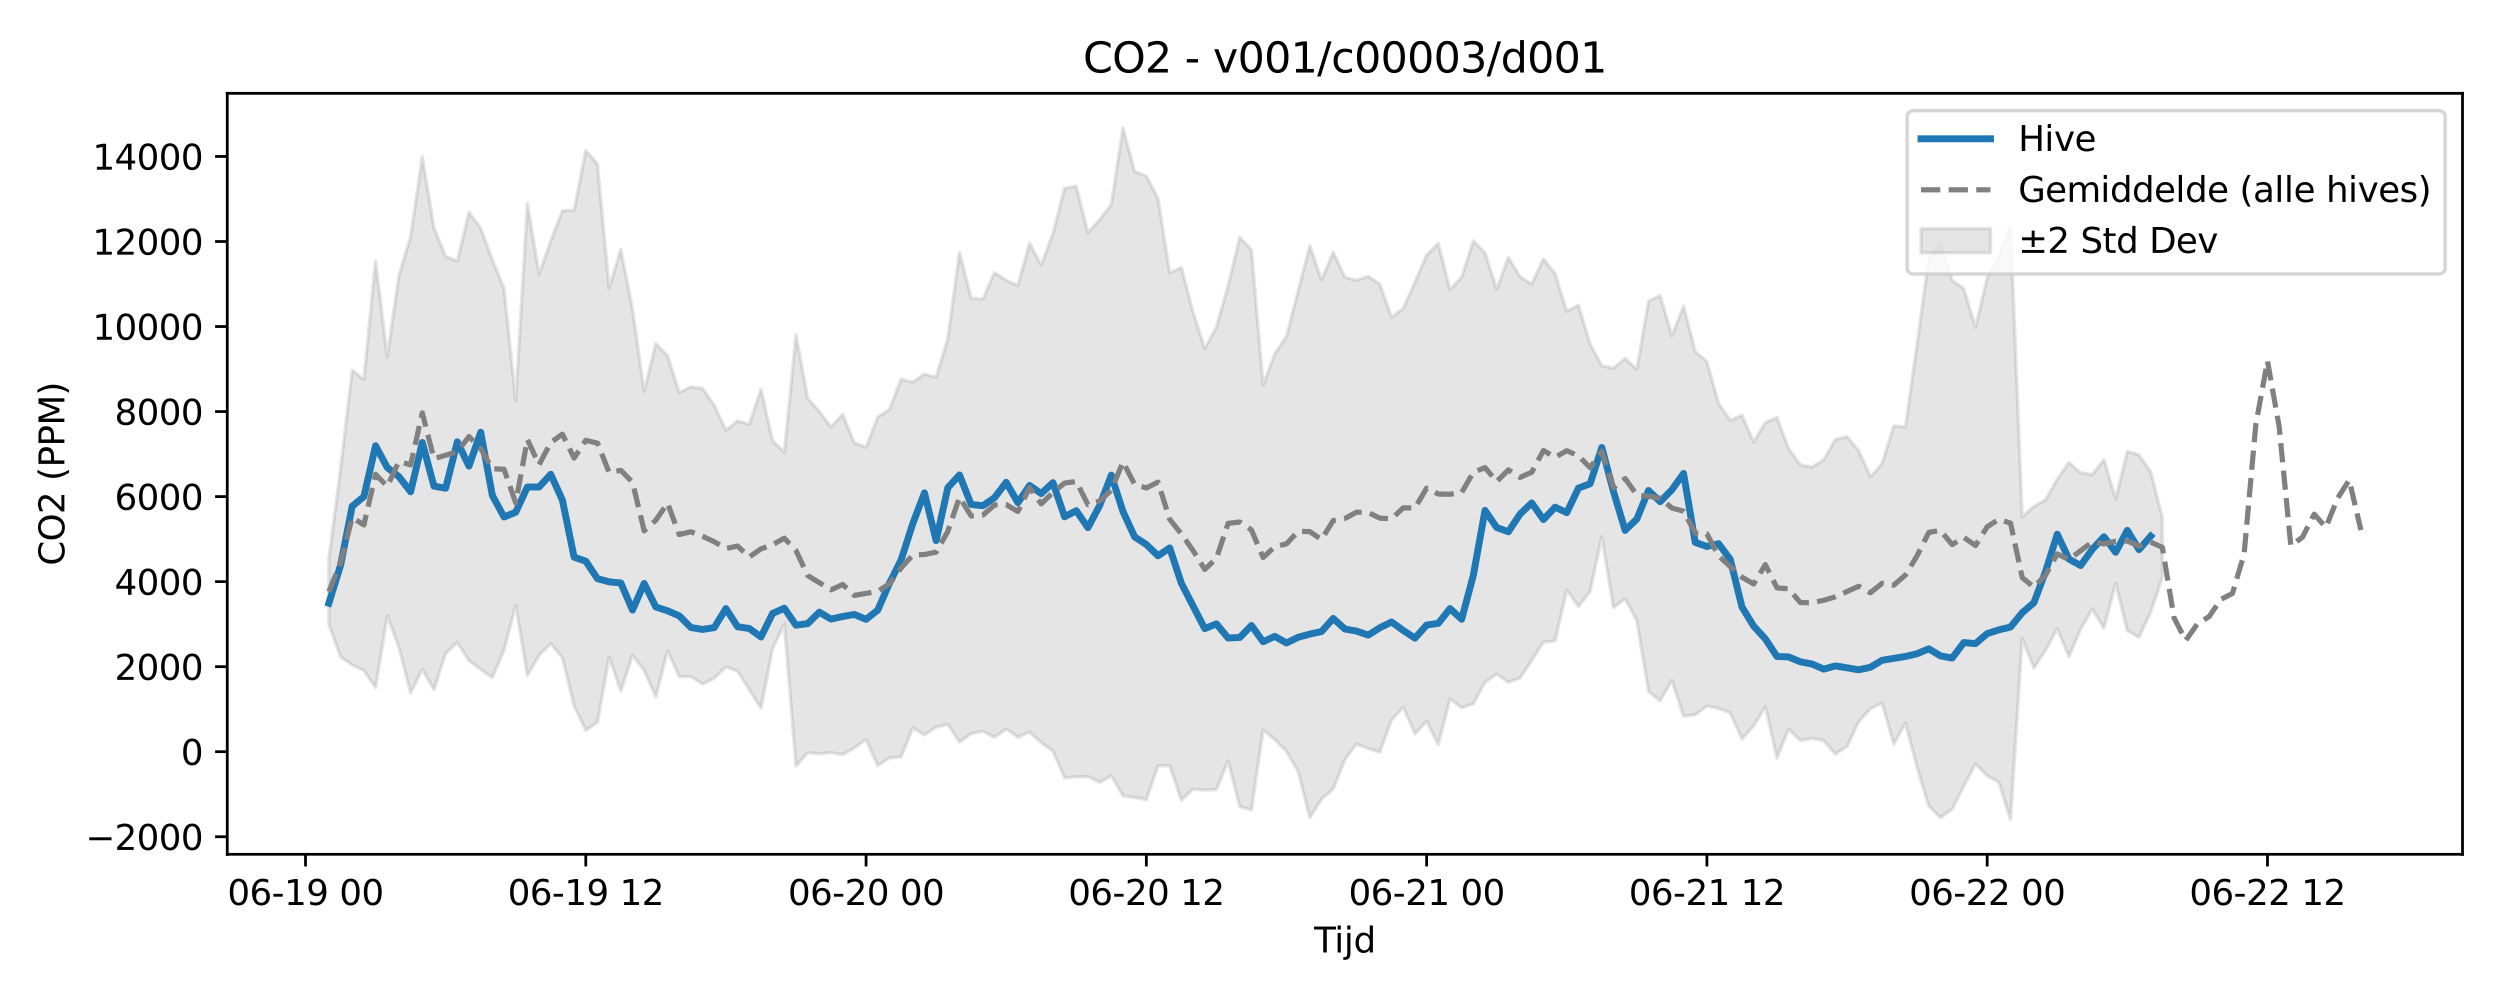 <?xml version="1.0" encoding="utf-8" standalone="no"?>
<!DOCTYPE svg PUBLIC "-//W3C//DTD SVG 1.1//EN"
  "http://www.w3.org/Graphics/SVG/1.1/DTD/svg11.dtd">
<svg xmlns:xlink="http://www.w3.org/1999/xlink" width="720pt" height="288pt" viewBox="0 0 720 288" xmlns="http://www.w3.org/2000/svg" version="1.1">
 <defs>
  <style type="text/css">*{stroke-linejoin: round; stroke-linecap: butt}</style>
 </defs>
 <g id="figure_1">
  <g id="patch_1">
   <path d="M 0 288 
L 720 288 
L 720 0 
L 0 0 
z
" style="fill: #ffffff"/>
  </g>
  <g id="axes_1">
   <g id="patch_2">
    <path d="M 65.45 246.04 
L 709.2 246.04 
L 709.2 26.88 
L 65.45 26.88 
z
" style="fill: #ffffff"/>
   </g>
   <g id="FillBetweenPolyCollection_1">
    <defs>
     <path id="m015d3e9e1c" d="M 94.711 -126.915 
L 94.711 -108.247 
L 98.075 -98.821 
L 101.438 -96.522 
L 104.801 -94.873 
L 108.165 -89.965 
L 111.528 -110.629 
L 114.892 -101.578 
L 118.255 -88.375 
L 121.618 -95.302 
L 124.982 -89.377 
L 128.345 -99.794 
L 131.708 -102.958 
L 135.072 -97.753 
L 138.435 -95.232 
L 141.799 -92.837 
L 145.162 -100.772 
L 148.525 -113.61 
L 151.889 -93.418 
L 155.252 -99.288 
L 158.615 -102.581 
L 161.979 -98.616 
L 165.342 -84.651 
L 168.706 -77.668 
L 172.069 -79.994 
L 175.432 -98.8 
L 178.796 -88.928 
L 182.159 -99.27 
L 185.522 -94.931 
L 188.886 -87.309 
L 192.249 -100.579 
L 195.613 -93.132 
L 198.976 -93.154 
L 202.339 -90.963 
L 205.703 -92.664 
L 209.066 -95.946 
L 212.429 -94.683 
L 215.793 -89.358 
L 219.156 -84.029 
L 222.52 -101.234 
L 225.883 -108.272 
L 229.246 -67.359 
L 232.61 -71.188 
L 235.973 -70.917 
L 239.336 -71.208 
L 242.7 -70.685 
L 246.063 -72.578 
L 249.427 -75.038 
L 252.79 -67.468 
L 256.153 -69.707 
L 259.517 -70.019 
L 262.88 -78.366 
L 266.243 -76.358 
L 269.607 -78.563 
L 272.97 -79.396 
L 276.334 -74.244 
L 279.697 -76.723 
L 283.06 -77.383 
L 286.424 -75.671 
L 289.787 -78.066 
L 293.15 -75.639 
L 296.514 -77.15 
L 299.877 -74.128 
L 303.241 -71.676 
L 306.604 -63.971 
L 309.967 -64.277 
L 313.331 -64.332 
L 316.694 -62.677 
L 320.057 -64.552 
L 323.421 -58.779 
L 326.784 -58.313 
L 330.148 -57.698 
L 333.511 -67.433 
L 336.874 -67.479 
L 340.238 -57.551 
L 343.601 -60.742 
L 346.964 -60.425 
L 350.328 -60.604 
L 353.691 -68.885 
L 357.055 -55.673 
L 360.418 -54.743 
L 363.781 -77.765 
L 367.145 -74.997 
L 370.508 -71.595 
L 373.871 -65.736 
L 377.235 -52.546 
L 380.598 -57.828 
L 383.962 -60.791 
L 387.325 -69.227 
L 390.688 -73.731 
L 394.052 -72.387 
L 397.415 -71.392 
L 400.779 -80.604 
L 404.142 -84.286 
L 407.505 -76.66 
L 410.869 -80.261 
L 414.232 -73.546 
L 417.595 -86.767 
L 420.959 -84.12 
L 424.322 -85.308 
L 427.686 -91.491 
L 431.049 -93.898 
L 434.412 -91.522 
L 437.776 -92.736 
L 441.139 -97.78 
L 444.502 -103.075 
L 447.866 -103.41 
L 451.229 -118.065 
L 454.593 -113.274 
L 457.956 -117.699 
L 461.319 -133.423 
L 464.683 -113.006 
L 468.046 -115.543 
L 471.409 -109.24 
L 474.773 -88.861 
L 478.136 -86.19 
L 481.5 -92.088 
L 484.863 -81.721 
L 488.226 -82.138 
L 491.59 -84.65 
L 494.953 -83.962 
L 498.316 -82.723 
L 501.68 -75.143 
L 505.043 -78.943 
L 508.407 -84.49 
L 511.77 -69.678 
L 515.133 -78.046 
L 518.497 -74.755 
L 521.86 -75.338 
L 525.223 -74.67 
L 528.587 -70.8 
L 531.95 -73.033 
L 535.314 -80.157 
L 538.677 -83.886 
L 542.04 -85.499 
L 545.404 -73.653 
L 548.767 -79.753 
L 552.13 -66.905 
L 555.494 -55.854 
L 558.857 -52.519 
L 562.221 -54.986 
L 565.584 -61.629 
L 568.947 -68.007 
L 572.311 -64.534 
L 575.674 -62.674 
L 579.037 -51.922 
L 582.401 -104.169 
L 585.764 -95.62 
L 589.128 -100.714 
L 592.491 -106.901 
L 595.854 -98.89 
L 599.218 -106.838 
L 602.581 -112.53 
L 605.944 -107.08 
L 609.308 -120.032 
L 612.671 -106.345 
L 616.035 -104.491 
L 619.398 -111.646 
L 622.761 -121.677 
L 622.761 -139.028 
L 622.761 -139.028 
L 619.398 -152.11 
L 616.035 -156.98 
L 612.671 -158.006 
L 609.308 -144.275 
L 605.944 -155.629 
L 602.581 -151.314 
L 599.218 -151.826 
L 595.854 -154.838 
L 592.491 -150.002 
L 589.128 -144.058 
L 585.764 -142.179 
L 582.401 -139.136 
L 579.037 -222.757 
L 575.674 -214.19 
L 572.311 -208.051 
L 568.947 -193.744 
L 565.584 -204.838 
L 562.221 -207.319 
L 558.857 -217.928 
L 555.494 -213.508 
L 552.13 -189.008 
L 548.767 -165.05 
L 545.404 -165.294 
L 542.04 -154.491 
L 538.677 -150.7 
L 535.314 -158.162 
L 531.95 -162.26 
L 528.587 -161.437 
L 525.223 -155.576 
L 521.86 -153.476 
L 518.497 -154.152 
L 515.133 -158.78 
L 511.77 -167.729 
L 508.407 -166.294 
L 505.043 -160.673 
L 501.68 -168.432 
L 498.316 -166.908 
L 494.953 -171.824 
L 491.59 -183.834 
L 488.226 -186.773 
L 484.863 -199.852 
L 481.5 -191.292 
L 478.136 -202.833 
L 474.773 -201.313 
L 471.409 -181.622 
L 468.046 -184.796 
L 464.683 -181.964 
L 461.319 -182.616 
L 457.956 -188.944 
L 454.593 -200.12 
L 451.229 -198.348 
L 447.866 -209.181 
L 444.502 -213.438 
L 441.139 -206.202 
L 437.776 -208.281 
L 434.412 -213.842 
L 431.049 -204.698 
L 427.686 -215.18 
L 424.322 -218.627 
L 420.959 -208.172 
L 417.595 -204.55 
L 414.232 -217.879 
L 410.869 -214.542 
L 407.505 -206.734 
L 404.142 -199.206 
L 400.779 -196.602 
L 397.415 -206.135 
L 394.052 -208.393 
L 390.688 -207.249 
L 387.325 -208.135 
L 383.962 -215.359 
L 380.598 -207.409 
L 377.235 -217.237 
L 373.871 -204.238 
L 370.508 -191.137 
L 367.145 -186.108 
L 363.781 -177.085 
L 360.418 -215.98 
L 357.055 -219.649 
L 353.691 -205.661 
L 350.328 -193.775 
L 346.964 -187.594 
L 343.601 -198.159 
L 340.238 -210.906 
L 336.874 -209.415 
L 333.511 -230.875 
L 330.148 -237.252 
L 326.784 -238.613 
L 323.421 -251.158 
L 320.057 -229.101 
L 316.694 -224.706 
L 313.331 -220.956 
L 309.967 -234.369 
L 306.604 -233.789 
L 303.241 -220.659 
L 299.877 -211.612 
L 296.514 -217.975 
L 293.15 -205.745 
L 289.787 -207.269 
L 286.424 -209.458 
L 283.06 -201.885 
L 279.697 -202.095 
L 276.334 -215.325 
L 272.97 -190.55 
L 269.607 -179.396 
L 266.243 -180.242 
L 262.88 -177.937 
L 259.517 -178.796 
L 256.153 -170.036 
L 252.79 -167.886 
L 249.427 -159.206 
L 246.063 -160.481 
L 242.7 -168.656 
L 239.336 -165.042 
L 235.973 -169.494 
L 232.61 -173.299 
L 229.246 -191.517 
L 225.883 -157.748 
L 222.52 -161.052 
L 219.156 -175.807 
L 215.793 -165.825 
L 212.429 -166.777 
L 209.066 -164.121 
L 205.703 -171.321 
L 202.339 -176.119 
L 198.976 -176.55 
L 195.613 -174.973 
L 192.249 -185.598 
L 188.886 -189.074 
L 185.522 -175.294 
L 182.159 -198.992 
L 178.796 -216.168 
L 175.432 -205.052 
L 172.069 -240.763 
L 168.706 -244.686 
L 165.342 -227.488 
L 161.979 -227.289 
L 158.615 -218.576 
L 155.252 -209.021 
L 151.889 -229.463 
L 148.525 -172.694 
L 145.162 -204.965 
L 141.799 -213.107 
L 138.435 -222.339 
L 135.072 -226.797 
L 131.708 -212.861 
L 128.345 -214.102 
L 124.982 -222.402 
L 121.618 -242.876 
L 118.255 -219.853 
L 114.892 -208.6 
L 111.528 -185.189 
L 108.165 -212.849 
L 104.801 -178.764 
L 101.438 -181.351 
L 98.075 -153.082 
L 94.711 -126.915 
z
" style="stroke: #808080; stroke-opacity: 0.2"/>
    </defs>
    <g clip-path="url(#pb1c8aaa812)">
     <use xlink:href="#m015d3e9e1c" x="0" y="288" style="fill: #808080; fill-opacity: 0.2; stroke: #808080; stroke-opacity: 0.2"/>
    </g>
   </g>
   <g id="matplotlib.axis_1">
    <g id="xtick_1">
     <g id="line2d_1">
      <defs>
       <path id="mc38dc00e4e" d="M 0 0 
L 0 3.5 
" style="stroke: #000000; stroke-width: 0.8"/>
      </defs>
      <g>
       <use xlink:href="#mc38dc00e4e" x="87.985" y="246.04" style="stroke: #000000; stroke-width: 0.8"/>
      </g>
     </g>
     <g id="text_1">
      <!-- 06-19 00 -->
      <g transform="translate(65.504 260.638) scale(0.1 -0.1)">
       <defs>
        <path id="DejaVuSans-30" d="M 2034 4250 
Q 1547 4250 1301 3770 
Q 1056 3291 1056 2328 
Q 1056 1369 1301 889 
Q 1547 409 2034 409 
Q 2525 409 2770 889 
Q 3016 1369 3016 2328 
Q 3016 3291 2770 3770 
Q 2525 4250 2034 4250 
z
M 2034 4750 
Q 2819 4750 3233 4129 
Q 3647 3509 3647 2328 
Q 3647 1150 3233 529 
Q 2819 -91 2034 -91 
Q 1250 -91 836 529 
Q 422 1150 422 2328 
Q 422 3509 836 4129 
Q 1250 4750 2034 4750 
z
" transform="scale(0.016)"/>
        <path id="DejaVuSans-36" d="M 2113 2584 
Q 1688 2584 1439 2293 
Q 1191 2003 1191 1497 
Q 1191 994 1439 701 
Q 1688 409 2113 409 
Q 2538 409 2786 701 
Q 3034 994 3034 1497 
Q 3034 2003 2786 2293 
Q 2538 2584 2113 2584 
z
M 3366 4563 
L 3366 3988 
Q 3128 4100 2886 4159 
Q 2644 4219 2406 4219 
Q 1781 4219 1451 3797 
Q 1122 3375 1075 2522 
Q 1259 2794 1537 2939 
Q 1816 3084 2150 3084 
Q 2853 3084 3261 2657 
Q 3669 2231 3669 1497 
Q 3669 778 3244 343 
Q 2819 -91 2113 -91 
Q 1303 -91 875 529 
Q 447 1150 447 2328 
Q 447 3434 972 4092 
Q 1497 4750 2381 4750 
Q 2619 4750 2861 4703 
Q 3103 4656 3366 4563 
z
" transform="scale(0.016)"/>
        <path id="DejaVuSans-2d" d="M 313 2009 
L 1997 2009 
L 1997 1497 
L 313 1497 
L 313 2009 
z
" transform="scale(0.016)"/>
        <path id="DejaVuSans-31" d="M 794 531 
L 1825 531 
L 1825 4091 
L 703 3866 
L 703 4441 
L 1819 4666 
L 2450 4666 
L 2450 531 
L 3481 531 
L 3481 0 
L 794 0 
L 794 531 
z
" transform="scale(0.016)"/>
        <path id="DejaVuSans-39" d="M 703 97 
L 703 672 
Q 941 559 1184 500 
Q 1428 441 1663 441 
Q 2288 441 2617 861 
Q 2947 1281 2994 2138 
Q 2813 1869 2534 1725 
Q 2256 1581 1919 1581 
Q 1219 1581 811 2004 
Q 403 2428 403 3163 
Q 403 3881 828 4315 
Q 1253 4750 1959 4750 
Q 2769 4750 3195 4129 
Q 3622 3509 3622 2328 
Q 3622 1225 3098 567 
Q 2575 -91 1691 -91 
Q 1453 -91 1209 -44 
Q 966 3 703 97 
z
M 1959 2075 
Q 2384 2075 2632 2365 
Q 2881 2656 2881 3163 
Q 2881 3666 2632 3958 
Q 2384 4250 1959 4250 
Q 1534 4250 1286 3958 
Q 1038 3666 1038 3163 
Q 1038 2656 1286 2365 
Q 1534 2075 1959 2075 
z
" transform="scale(0.016)"/>
        <path id="DejaVuSans-20" transform="scale(0.016)"/>
       </defs>
       <use xlink:href="#DejaVuSans-30"/>
       <use xlink:href="#DejaVuSans-36" transform="translate(63.623 0)"/>
       <use xlink:href="#DejaVuSans-2d" transform="translate(127.246 0)"/>
       <use xlink:href="#DejaVuSans-31" transform="translate(163.33 0)"/>
       <use xlink:href="#DejaVuSans-39" transform="translate(226.953 0)"/>
       <use xlink:href="#DejaVuSans-20" transform="translate(290.576 0)"/>
       <use xlink:href="#DejaVuSans-30" transform="translate(322.363 0)"/>
       <use xlink:href="#DejaVuSans-30" transform="translate(385.986 0)"/>
      </g>
     </g>
    </g>
    <g id="xtick_2">
     <g id="line2d_2">
      <g>
       <use xlink:href="#mc38dc00e4e" x="168.706" y="246.04" style="stroke: #000000; stroke-width: 0.8"/>
      </g>
     </g>
     <g id="text_2">
      <!-- 06-19 12 -->
      <g transform="translate(146.225 260.638) scale(0.1 -0.1)">
       <defs>
        <path id="DejaVuSans-32" d="M 1228 531 
L 3431 531 
L 3431 0 
L 469 0 
L 469 531 
Q 828 903 1448 1529 
Q 2069 2156 2228 2338 
Q 2531 2678 2651 2914 
Q 2772 3150 2772 3378 
Q 2772 3750 2511 3984 
Q 2250 4219 1831 4219 
Q 1534 4219 1204 4116 
Q 875 4013 500 3803 
L 500 4441 
Q 881 4594 1212 4672 
Q 1544 4750 1819 4750 
Q 2544 4750 2975 4387 
Q 3406 4025 3406 3419 
Q 3406 3131 3298 2873 
Q 3191 2616 2906 2266 
Q 2828 2175 2409 1742 
Q 1991 1309 1228 531 
z
" transform="scale(0.016)"/>
       </defs>
       <use xlink:href="#DejaVuSans-30"/>
       <use xlink:href="#DejaVuSans-36" transform="translate(63.623 0)"/>
       <use xlink:href="#DejaVuSans-2d" transform="translate(127.246 0)"/>
       <use xlink:href="#DejaVuSans-31" transform="translate(163.33 0)"/>
       <use xlink:href="#DejaVuSans-39" transform="translate(226.953 0)"/>
       <use xlink:href="#DejaVuSans-20" transform="translate(290.576 0)"/>
       <use xlink:href="#DejaVuSans-31" transform="translate(322.363 0)"/>
       <use xlink:href="#DejaVuSans-32" transform="translate(385.986 0)"/>
      </g>
     </g>
    </g>
    <g id="xtick_3">
     <g id="line2d_3">
      <g>
       <use xlink:href="#mc38dc00e4e" x="249.427" y="246.04" style="stroke: #000000; stroke-width: 0.8"/>
      </g>
     </g>
     <g id="text_3">
      <!-- 06-20 00 -->
      <g transform="translate(226.946 260.638) scale(0.1 -0.1)">
       <use xlink:href="#DejaVuSans-30"/>
       <use xlink:href="#DejaVuSans-36" transform="translate(63.623 0)"/>
       <use xlink:href="#DejaVuSans-2d" transform="translate(127.246 0)"/>
       <use xlink:href="#DejaVuSans-32" transform="translate(163.33 0)"/>
       <use xlink:href="#DejaVuSans-30" transform="translate(226.953 0)"/>
       <use xlink:href="#DejaVuSans-20" transform="translate(290.576 0)"/>
       <use xlink:href="#DejaVuSans-30" transform="translate(322.363 0)"/>
       <use xlink:href="#DejaVuSans-30" transform="translate(385.986 0)"/>
      </g>
     </g>
    </g>
    <g id="xtick_4">
     <g id="line2d_4">
      <g>
       <use xlink:href="#mc38dc00e4e" x="330.148" y="246.04" style="stroke: #000000; stroke-width: 0.8"/>
      </g>
     </g>
     <g id="text_4">
      <!-- 06-20 12 -->
      <g transform="translate(307.667 260.638) scale(0.1 -0.1)">
       <use xlink:href="#DejaVuSans-30"/>
       <use xlink:href="#DejaVuSans-36" transform="translate(63.623 0)"/>
       <use xlink:href="#DejaVuSans-2d" transform="translate(127.246 0)"/>
       <use xlink:href="#DejaVuSans-32" transform="translate(163.33 0)"/>
       <use xlink:href="#DejaVuSans-30" transform="translate(226.953 0)"/>
       <use xlink:href="#DejaVuSans-20" transform="translate(290.576 0)"/>
       <use xlink:href="#DejaVuSans-31" transform="translate(322.363 0)"/>
       <use xlink:href="#DejaVuSans-32" transform="translate(385.986 0)"/>
      </g>
     </g>
    </g>
    <g id="xtick_5">
     <g id="line2d_5">
      <g>
       <use xlink:href="#mc38dc00e4e" x="410.869" y="246.04" style="stroke: #000000; stroke-width: 0.8"/>
      </g>
     </g>
     <g id="text_5">
      <!-- 06-21 00 -->
      <g transform="translate(388.388 260.638) scale(0.1 -0.1)">
       <use xlink:href="#DejaVuSans-30"/>
       <use xlink:href="#DejaVuSans-36" transform="translate(63.623 0)"/>
       <use xlink:href="#DejaVuSans-2d" transform="translate(127.246 0)"/>
       <use xlink:href="#DejaVuSans-32" transform="translate(163.33 0)"/>
       <use xlink:href="#DejaVuSans-31" transform="translate(226.953 0)"/>
       <use xlink:href="#DejaVuSans-20" transform="translate(290.576 0)"/>
       <use xlink:href="#DejaVuSans-30" transform="translate(322.363 0)"/>
       <use xlink:href="#DejaVuSans-30" transform="translate(385.986 0)"/>
      </g>
     </g>
    </g>
    <g id="xtick_6">
     <g id="line2d_6">
      <g>
       <use xlink:href="#mc38dc00e4e" x="491.59" y="246.04" style="stroke: #000000; stroke-width: 0.8"/>
      </g>
     </g>
     <g id="text_6">
      <!-- 06-21 12 -->
      <g transform="translate(469.109 260.638) scale(0.1 -0.1)">
       <use xlink:href="#DejaVuSans-30"/>
       <use xlink:href="#DejaVuSans-36" transform="translate(63.623 0)"/>
       <use xlink:href="#DejaVuSans-2d" transform="translate(127.246 0)"/>
       <use xlink:href="#DejaVuSans-32" transform="translate(163.33 0)"/>
       <use xlink:href="#DejaVuSans-31" transform="translate(226.953 0)"/>
       <use xlink:href="#DejaVuSans-20" transform="translate(290.576 0)"/>
       <use xlink:href="#DejaVuSans-31" transform="translate(322.363 0)"/>
       <use xlink:href="#DejaVuSans-32" transform="translate(385.986 0)"/>
      </g>
     </g>
    </g>
    <g id="xtick_7">
     <g id="line2d_7">
      <g>
       <use xlink:href="#mc38dc00e4e" x="572.311" y="246.04" style="stroke: #000000; stroke-width: 0.8"/>
      </g>
     </g>
     <g id="text_7">
      <!-- 06-22 00 -->
      <g transform="translate(549.83 260.638) scale(0.1 -0.1)">
       <use xlink:href="#DejaVuSans-30"/>
       <use xlink:href="#DejaVuSans-36" transform="translate(63.623 0)"/>
       <use xlink:href="#DejaVuSans-2d" transform="translate(127.246 0)"/>
       <use xlink:href="#DejaVuSans-32" transform="translate(163.33 0)"/>
       <use xlink:href="#DejaVuSans-32" transform="translate(226.953 0)"/>
       <use xlink:href="#DejaVuSans-20" transform="translate(290.576 0)"/>
       <use xlink:href="#DejaVuSans-30" transform="translate(322.363 0)"/>
       <use xlink:href="#DejaVuSans-30" transform="translate(385.986 0)"/>
      </g>
     </g>
    </g>
    <g id="xtick_8">
     <g id="line2d_8">
      <g>
       <use xlink:href="#mc38dc00e4e" x="653.032" y="246.04" style="stroke: #000000; stroke-width: 0.8"/>
      </g>
     </g>
     <g id="text_8">
      <!-- 06-22 12 -->
      <g transform="translate(630.551 260.638) scale(0.1 -0.1)">
       <use xlink:href="#DejaVuSans-30"/>
       <use xlink:href="#DejaVuSans-36" transform="translate(63.623 0)"/>
       <use xlink:href="#DejaVuSans-2d" transform="translate(127.246 0)"/>
       <use xlink:href="#DejaVuSans-32" transform="translate(163.33 0)"/>
       <use xlink:href="#DejaVuSans-32" transform="translate(226.953 0)"/>
       <use xlink:href="#DejaVuSans-20" transform="translate(290.576 0)"/>
       <use xlink:href="#DejaVuSans-31" transform="translate(322.363 0)"/>
       <use xlink:href="#DejaVuSans-32" transform="translate(385.986 0)"/>
      </g>
     </g>
    </g>
    <g id="text_9">
     <!-- Tijd -->
     <g transform="translate(378.475 274.317) scale(0.1 -0.1)">
      <defs>
       <path id="DejaVuSans-54" d="M -19 4666 
L 3928 4666 
L 3928 4134 
L 2272 4134 
L 2272 0 
L 1638 0 
L 1638 4134 
L -19 4134 
L -19 4666 
z
" transform="scale(0.016)"/>
       <path id="DejaVuSans-69" d="M 603 3500 
L 1178 3500 
L 1178 0 
L 603 0 
L 603 3500 
z
M 603 4863 
L 1178 4863 
L 1178 4134 
L 603 4134 
L 603 4863 
z
" transform="scale(0.016)"/>
       <path id="DejaVuSans-6a" d="M 603 3500 
L 1178 3500 
L 1178 -63 
Q 1178 -731 923 -1031 
Q 669 -1331 103 -1331 
L -116 -1331 
L -116 -844 
L 38 -844 
Q 366 -844 484 -692 
Q 603 -541 603 -63 
L 603 3500 
z
M 603 4863 
L 1178 4863 
L 1178 4134 
L 603 4134 
L 603 4863 
z
" transform="scale(0.016)"/>
       <path id="DejaVuSans-64" d="M 2906 2969 
L 2906 4863 
L 3481 4863 
L 3481 0 
L 2906 0 
L 2906 525 
Q 2725 213 2448 61 
Q 2172 -91 1784 -91 
Q 1150 -91 751 415 
Q 353 922 353 1747 
Q 353 2572 751 3078 
Q 1150 3584 1784 3584 
Q 2172 3584 2448 3432 
Q 2725 3281 2906 2969 
z
M 947 1747 
Q 947 1113 1208 752 
Q 1469 391 1925 391 
Q 2381 391 2643 752 
Q 2906 1113 2906 1747 
Q 2906 2381 2643 2742 
Q 2381 3103 1925 3103 
Q 1469 3103 1208 2742 
Q 947 2381 947 1747 
z
" transform="scale(0.016)"/>
      </defs>
      <use xlink:href="#DejaVuSans-54"/>
      <use xlink:href="#DejaVuSans-69" transform="translate(57.959 0)"/>
      <use xlink:href="#DejaVuSans-6a" transform="translate(85.742 0)"/>
      <use xlink:href="#DejaVuSans-64" transform="translate(113.525 0)"/>
     </g>
    </g>
   </g>
   <g id="matplotlib.axis_2">
    <g id="ytick_1">
     <g id="line2d_9">
      <defs>
       <path id="m133f01fef7" d="M 0 0 
L -3.5 0 
" style="stroke: #000000; stroke-width: 0.8"/>
      </defs>
      <g>
       <use xlink:href="#m133f01fef7" x="65.45" y="240.98" style="stroke: #000000; stroke-width: 0.8"/>
      </g>
     </g>
     <g id="text_10">
      <!-- −2000 -->
      <g transform="translate(24.62 244.779) scale(0.1 -0.1)">
       <defs>
        <path id="DejaVuSans-2212" d="M 678 2272 
L 4684 2272 
L 4684 1741 
L 678 1741 
L 678 2272 
z
" transform="scale(0.016)"/>
       </defs>
       <use xlink:href="#DejaVuSans-2212"/>
       <use xlink:href="#DejaVuSans-32" transform="translate(83.789 0)"/>
       <use xlink:href="#DejaVuSans-30" transform="translate(147.412 0)"/>
       <use xlink:href="#DejaVuSans-30" transform="translate(211.035 0)"/>
       <use xlink:href="#DejaVuSans-30" transform="translate(274.658 0)"/>
      </g>
     </g>
    </g>
    <g id="ytick_2">
     <g id="line2d_10">
      <g>
       <use xlink:href="#m133f01fef7" x="65.45" y="216.49" style="stroke: #000000; stroke-width: 0.8"/>
      </g>
     </g>
     <g id="text_11">
      <!-- 0 -->
      <g transform="translate(52.087 220.29) scale(0.1 -0.1)">
       <use xlink:href="#DejaVuSans-30"/>
      </g>
     </g>
    </g>
    <g id="ytick_3">
     <g id="line2d_11">
      <g>
       <use xlink:href="#m133f01fef7" x="65.45" y="192.001" style="stroke: #000000; stroke-width: 0.8"/>
      </g>
     </g>
     <g id="text_12">
      <!-- 2000 -->
      <g transform="translate(33 195.8) scale(0.1 -0.1)">
       <use xlink:href="#DejaVuSans-32"/>
       <use xlink:href="#DejaVuSans-30" transform="translate(63.623 0)"/>
       <use xlink:href="#DejaVuSans-30" transform="translate(127.246 0)"/>
       <use xlink:href="#DejaVuSans-30" transform="translate(190.869 0)"/>
      </g>
     </g>
    </g>
    <g id="ytick_4">
     <g id="line2d_12">
      <g>
       <use xlink:href="#m133f01fef7" x="65.45" y="167.511" style="stroke: #000000; stroke-width: 0.8"/>
      </g>
     </g>
     <g id="text_13">
      <!-- 4000 -->
      <g transform="translate(33 171.31) scale(0.1 -0.1)">
       <defs>
        <path id="DejaVuSans-34" d="M 2419 4116 
L 825 1625 
L 2419 1625 
L 2419 4116 
z
M 2253 4666 
L 3047 4666 
L 3047 1625 
L 3713 1625 
L 3713 1100 
L 3047 1100 
L 3047 0 
L 2419 0 
L 2419 1100 
L 313 1100 
L 313 1709 
L 2253 4666 
z
" transform="scale(0.016)"/>
       </defs>
       <use xlink:href="#DejaVuSans-34"/>
       <use xlink:href="#DejaVuSans-30" transform="translate(63.623 0)"/>
       <use xlink:href="#DejaVuSans-30" transform="translate(127.246 0)"/>
       <use xlink:href="#DejaVuSans-30" transform="translate(190.869 0)"/>
      </g>
     </g>
    </g>
    <g id="ytick_5">
     <g id="line2d_13">
      <g>
       <use xlink:href="#m133f01fef7" x="65.45" y="143.021" style="stroke: #000000; stroke-width: 0.8"/>
      </g>
     </g>
     <g id="text_14">
      <!-- 6000 -->
      <g transform="translate(33 146.82) scale(0.1 -0.1)">
       <use xlink:href="#DejaVuSans-36"/>
       <use xlink:href="#DejaVuSans-30" transform="translate(63.623 0)"/>
       <use xlink:href="#DejaVuSans-30" transform="translate(127.246 0)"/>
       <use xlink:href="#DejaVuSans-30" transform="translate(190.869 0)"/>
      </g>
     </g>
    </g>
    <g id="ytick_6">
     <g id="line2d_14">
      <g>
       <use xlink:href="#m133f01fef7" x="65.45" y="118.531" style="stroke: #000000; stroke-width: 0.8"/>
      </g>
     </g>
     <g id="text_15">
      <!-- 8000 -->
      <g transform="translate(33 122.33) scale(0.1 -0.1)">
       <defs>
        <path id="DejaVuSans-38" d="M 2034 2216 
Q 1584 2216 1326 1975 
Q 1069 1734 1069 1313 
Q 1069 891 1326 650 
Q 1584 409 2034 409 
Q 2484 409 2743 651 
Q 3003 894 3003 1313 
Q 3003 1734 2745 1975 
Q 2488 2216 2034 2216 
z
M 1403 2484 
Q 997 2584 770 2862 
Q 544 3141 544 3541 
Q 544 4100 942 4425 
Q 1341 4750 2034 4750 
Q 2731 4750 3128 4425 
Q 3525 4100 3525 3541 
Q 3525 3141 3298 2862 
Q 3072 2584 2669 2484 
Q 3125 2378 3379 2068 
Q 3634 1759 3634 1313 
Q 3634 634 3220 271 
Q 2806 -91 2034 -91 
Q 1263 -91 848 271 
Q 434 634 434 1313 
Q 434 1759 690 2068 
Q 947 2378 1403 2484 
z
M 1172 3481 
Q 1172 3119 1398 2916 
Q 1625 2713 2034 2713 
Q 2441 2713 2670 2916 
Q 2900 3119 2900 3481 
Q 2900 3844 2670 4047 
Q 2441 4250 2034 4250 
Q 1625 4250 1398 4047 
Q 1172 3844 1172 3481 
z
" transform="scale(0.016)"/>
       </defs>
       <use xlink:href="#DejaVuSans-38"/>
       <use xlink:href="#DejaVuSans-30" transform="translate(63.623 0)"/>
       <use xlink:href="#DejaVuSans-30" transform="translate(127.246 0)"/>
       <use xlink:href="#DejaVuSans-30" transform="translate(190.869 0)"/>
      </g>
     </g>
    </g>
    <g id="ytick_7">
     <g id="line2d_15">
      <g>
       <use xlink:href="#m133f01fef7" x="65.45" y="94.041" style="stroke: #000000; stroke-width: 0.8"/>
      </g>
     </g>
     <g id="text_16">
      <!-- 10000 -->
      <g transform="translate(26.637 97.841) scale(0.1 -0.1)">
       <use xlink:href="#DejaVuSans-31"/>
       <use xlink:href="#DejaVuSans-30" transform="translate(63.623 0)"/>
       <use xlink:href="#DejaVuSans-30" transform="translate(127.246 0)"/>
       <use xlink:href="#DejaVuSans-30" transform="translate(190.869 0)"/>
       <use xlink:href="#DejaVuSans-30" transform="translate(254.492 0)"/>
      </g>
     </g>
    </g>
    <g id="ytick_8">
     <g id="line2d_16">
      <g>
       <use xlink:href="#m133f01fef7" x="65.45" y="69.552" style="stroke: #000000; stroke-width: 0.8"/>
      </g>
     </g>
     <g id="text_17">
      <!-- 12000 -->
      <g transform="translate(26.637 73.351) scale(0.1 -0.1)">
       <use xlink:href="#DejaVuSans-31"/>
       <use xlink:href="#DejaVuSans-32" transform="translate(63.623 0)"/>
       <use xlink:href="#DejaVuSans-30" transform="translate(127.246 0)"/>
       <use xlink:href="#DejaVuSans-30" transform="translate(190.869 0)"/>
       <use xlink:href="#DejaVuSans-30" transform="translate(254.492 0)"/>
      </g>
     </g>
    </g>
    <g id="ytick_9">
     <g id="line2d_17">
      <g>
       <use xlink:href="#m133f01fef7" x="65.45" y="45.062" style="stroke: #000000; stroke-width: 0.8"/>
      </g>
     </g>
     <g id="text_18">
      <!-- 14000 -->
      <g transform="translate(26.637 48.861) scale(0.1 -0.1)">
       <use xlink:href="#DejaVuSans-31"/>
       <use xlink:href="#DejaVuSans-34" transform="translate(63.623 0)"/>
       <use xlink:href="#DejaVuSans-30" transform="translate(127.246 0)"/>
       <use xlink:href="#DejaVuSans-30" transform="translate(190.869 0)"/>
       <use xlink:href="#DejaVuSans-30" transform="translate(254.492 0)"/>
      </g>
     </g>
    </g>
    <g id="text_19">
     <!-- CO2 (PPM) -->
     <g transform="translate(18.541 162.903) rotate(-90) scale(0.1 -0.1)">
      <defs>
       <path id="DejaVuSans-43" d="M 4122 4306 
L 4122 3641 
Q 3803 3938 3442 4084 
Q 3081 4231 2675 4231 
Q 1875 4231 1450 3742 
Q 1025 3253 1025 2328 
Q 1025 1406 1450 917 
Q 1875 428 2675 428 
Q 3081 428 3442 575 
Q 3803 722 4122 1019 
L 4122 359 
Q 3791 134 3420 21 
Q 3050 -91 2638 -91 
Q 1578 -91 968 557 
Q 359 1206 359 2328 
Q 359 3453 968 4101 
Q 1578 4750 2638 4750 
Q 3056 4750 3426 4639 
Q 3797 4528 4122 4306 
z
" transform="scale(0.016)"/>
       <path id="DejaVuSans-4f" d="M 2522 4238 
Q 1834 4238 1429 3725 
Q 1025 3213 1025 2328 
Q 1025 1447 1429 934 
Q 1834 422 2522 422 
Q 3209 422 3611 934 
Q 4013 1447 4013 2328 
Q 4013 3213 3611 3725 
Q 3209 4238 2522 4238 
z
M 2522 4750 
Q 3503 4750 4090 4092 
Q 4678 3434 4678 2328 
Q 4678 1225 4090 567 
Q 3503 -91 2522 -91 
Q 1538 -91 948 565 
Q 359 1222 359 2328 
Q 359 3434 948 4092 
Q 1538 4750 2522 4750 
z
" transform="scale(0.016)"/>
       <path id="DejaVuSans-28" d="M 1984 4856 
Q 1566 4138 1362 3434 
Q 1159 2731 1159 2009 
Q 1159 1288 1364 580 
Q 1569 -128 1984 -844 
L 1484 -844 
Q 1016 -109 783 600 
Q 550 1309 550 2009 
Q 550 2706 781 3412 
Q 1013 4119 1484 4856 
L 1984 4856 
z
" transform="scale(0.016)"/>
       <path id="DejaVuSans-50" d="M 1259 4147 
L 1259 2394 
L 2053 2394 
Q 2494 2394 2734 2622 
Q 2975 2850 2975 3272 
Q 2975 3691 2734 3919 
Q 2494 4147 2053 4147 
L 1259 4147 
z
M 628 4666 
L 2053 4666 
Q 2838 4666 3239 4311 
Q 3641 3956 3641 3272 
Q 3641 2581 3239 2228 
Q 2838 1875 2053 1875 
L 1259 1875 
L 1259 0 
L 628 0 
L 628 4666 
z
" transform="scale(0.016)"/>
       <path id="DejaVuSans-4d" d="M 628 4666 
L 1569 4666 
L 2759 1491 
L 3956 4666 
L 4897 4666 
L 4897 0 
L 4281 0 
L 4281 4097 
L 3078 897 
L 2444 897 
L 1241 4097 
L 1241 0 
L 628 0 
L 628 4666 
z
" transform="scale(0.016)"/>
       <path id="DejaVuSans-29" d="M 513 4856 
L 1013 4856 
Q 1481 4119 1714 3412 
Q 1947 2706 1947 2009 
Q 1947 1309 1714 600 
Q 1481 -109 1013 -844 
L 513 -844 
Q 928 -128 1133 580 
Q 1338 1288 1338 2009 
Q 1338 2731 1133 3434 
Q 928 4138 513 4856 
z
" transform="scale(0.016)"/>
      </defs>
      <use xlink:href="#DejaVuSans-43"/>
      <use xlink:href="#DejaVuSans-4f" transform="translate(69.824 0)"/>
      <use xlink:href="#DejaVuSans-32" transform="translate(148.535 0)"/>
      <use xlink:href="#DejaVuSans-20" transform="translate(212.158 0)"/>
      <use xlink:href="#DejaVuSans-28" transform="translate(243.945 0)"/>
      <use xlink:href="#DejaVuSans-50" transform="translate(282.959 0)"/>
      <use xlink:href="#DejaVuSans-50" transform="translate(343.262 0)"/>
      <use xlink:href="#DejaVuSans-4d" transform="translate(403.564 0)"/>
      <use xlink:href="#DejaVuSans-29" transform="translate(489.844 0)"/>
     </g>
    </g>
   </g>
   <g id="line2d_18">
    <path d="M 94.711 173.719 
L 98.075 162.821 
L 101.438 145.801 
L 104.801 143.021 
L 108.165 128.38 
L 111.528 134.65 
L 114.892 137.274 
L 118.255 141.625 
L 121.618 127.441 
L 124.982 140.017 
L 128.345 140.597 
L 131.708 127.254 
L 135.072 134.241 
L 138.435 124.49 
L 141.799 142.682 
L 145.162 148.899 
L 148.525 147.519 
L 151.889 140.258 
L 155.252 140.254 
L 158.615 136.605 
L 161.979 144.062 
L 165.342 160.466 
L 168.706 161.617 
L 172.069 166.658 
L 175.432 167.568 
L 178.796 167.899 
L 182.159 175.694 
L 185.522 168.045 
L 188.886 174.825 
L 192.249 175.903 
L 195.613 177.36 
L 198.976 180.723 
L 202.339 181.278 
L 205.703 180.748 
L 209.066 175.274 
L 212.429 180.507 
L 215.793 181.001 
L 219.156 183.445 
L 222.52 176.658 
L 225.883 175.168 
L 229.246 180.058 
L 232.61 179.605 
L 235.973 176.303 
L 239.336 178.294 
L 242.7 177.556 
L 246.063 176.964 
L 249.427 178.372 
L 252.79 175.707 
L 256.153 167.98 
L 259.517 161.262 
L 262.88 150.801 
L 266.243 141.948 
L 269.607 155.699 
L 272.97 140.47 
L 276.334 136.788 
L 279.697 145.294 
L 283.06 145.641 
L 286.424 143.339 
L 289.787 138.907 
L 293.15 144.772 
L 296.514 139.817 
L 299.877 142.148 
L 303.241 139.009 
L 306.604 148.841 
L 309.967 147.074 
L 313.331 151.964 
L 316.694 145.605 
L 320.057 136.845 
L 323.421 147.339 
L 326.784 154.629 
L 330.148 156.821 
L 333.511 160.066 
L 336.874 157.801 
L 340.238 168.001 
L 346.964 181.041 
L 350.328 179.678 
L 353.691 183.739 
L 357.055 183.592 
L 360.418 180.148 
L 363.781 184.829 
L 367.145 183.266 
L 370.508 185.18 
L 373.871 183.531 
L 377.235 182.617 
L 380.598 181.886 
L 383.962 178.107 
L 387.325 181.16 
L 390.688 181.752 
L 394.052 182.903 
L 397.415 180.784 
L 400.779 179.123 
L 404.142 181.576 
L 407.505 183.78 
L 410.869 180.017 
L 414.232 179.519 
L 417.595 175.278 
L 420.959 178.339 
L 424.322 165.682 
L 427.686 147.001 
L 431.049 151.923 
L 434.412 153.148 
L 437.776 148.05 
L 441.139 144.845 
L 444.502 149.633 
L 447.866 146.066 
L 451.229 147.633 
L 454.593 140.576 
L 457.956 139.319 
L 461.319 128.89 
L 464.683 141.556 
L 468.046 152.743 
L 471.409 149.486 
L 474.773 141.27 
L 478.136 144.482 
L 481.5 141.062 
L 484.863 136.364 
L 488.226 156.209 
L 491.59 157.397 
L 494.953 156.58 
L 498.316 161.107 
L 501.68 174.801 
L 505.043 180.311 
L 508.407 183.984 
L 511.77 189.078 
L 515.133 189.188 
L 518.497 190.592 
L 521.86 191.241 
L 525.223 192.703 
L 528.587 191.78 
L 535.314 192.903 
L 538.677 192.176 
L 542.04 190.164 
L 548.767 189.058 
L 552.13 188.266 
L 555.494 186.862 
L 558.857 188.894 
L 562.221 189.519 
L 565.584 185.054 
L 568.947 185.364 
L 572.311 182.482 
L 575.674 181.401 
L 579.037 180.58 
L 582.401 176.454 
L 585.764 173.588 
L 589.128 164.568 
L 592.491 153.862 
L 595.854 161.013 
L 599.218 162.874 
L 602.581 158.217 
L 605.944 154.588 
L 609.308 159.058 
L 612.671 152.739 
L 616.035 158.294 
L 619.398 154.421 
L 619.398 154.421 
" clip-path="url(#pb1c8aaa812)" style="fill: none; stroke: #1f77b4; stroke-width: 2; stroke-linecap: square"/>
   </g>
   <g id="line2d_19">
    <path d="M 94.711 170.419 
L 98.075 162.048 
L 101.438 149.064 
L 104.801 151.182 
L 108.165 136.593 
L 111.528 140.091 
L 114.892 132.911 
L 118.255 133.886 
L 121.618 118.911 
L 124.982 132.11 
L 131.708 130.091 
L 135.072 125.725 
L 138.435 129.215 
L 141.799 135.028 
L 145.162 135.132 
L 148.525 144.848 
L 151.889 126.559 
L 155.252 133.846 
L 158.615 127.421 
L 161.979 125.048 
L 165.342 131.93 
L 168.706 126.823 
L 172.069 127.622 
L 175.432 136.074 
L 178.796 135.452 
L 182.159 138.869 
L 185.522 152.887 
L 188.886 149.809 
L 192.249 144.911 
L 195.613 153.947 
L 198.976 153.148 
L 202.339 154.459 
L 205.703 156.007 
L 209.066 157.967 
L 212.429 157.27 
L 215.793 160.408 
L 219.156 158.082 
L 222.52 156.857 
L 225.883 154.99 
L 229.246 158.562 
L 232.61 165.756 
L 239.336 169.875 
L 242.7 168.33 
L 246.063 171.471 
L 252.79 170.323 
L 256.153 168.128 
L 259.517 163.592 
L 262.88 159.848 
L 266.243 159.7 
L 269.607 159.021 
L 272.97 153.027 
L 276.334 143.215 
L 279.697 148.591 
L 283.06 148.366 
L 286.424 145.435 
L 289.787 145.332 
L 293.15 147.308 
L 296.514 140.438 
L 299.877 145.13 
L 303.241 141.833 
L 306.604 139.12 
L 309.967 138.677 
L 313.331 145.356 
L 316.694 144.308 
L 320.057 141.173 
L 323.421 133.031 
L 326.784 139.537 
L 330.148 140.525 
L 333.511 138.846 
L 336.874 149.553 
L 340.238 153.772 
L 343.601 158.549 
L 346.964 163.99 
L 350.328 160.811 
L 353.691 150.727 
L 357.055 150.339 
L 360.418 152.638 
L 363.781 160.575 
L 367.145 157.448 
L 370.508 156.634 
L 373.871 153.013 
L 377.235 153.108 
L 380.598 155.382 
L 383.962 149.925 
L 387.325 149.319 
L 390.688 147.51 
L 394.052 147.61 
L 397.415 149.237 
L 400.779 149.397 
L 404.142 146.254 
L 407.505 146.303 
L 410.869 140.598 
L 414.232 142.288 
L 417.595 142.342 
L 420.959 141.854 
L 424.322 136.032 
L 427.686 134.664 
L 431.049 138.702 
L 434.412 135.318 
L 437.776 137.491 
L 441.139 136.009 
L 444.502 129.743 
L 447.866 131.705 
L 451.229 129.794 
L 454.593 131.303 
L 457.956 134.679 
L 461.319 129.981 
L 464.683 140.515 
L 468.046 137.83 
L 471.409 142.569 
L 474.773 142.913 
L 478.136 143.489 
L 481.5 146.31 
L 484.863 147.213 
L 488.226 153.545 
L 491.59 153.758 
L 494.953 160.107 
L 501.68 166.213 
L 505.043 168.192 
L 508.407 162.608 
L 511.77 169.297 
L 515.133 169.587 
L 518.497 173.547 
L 521.86 173.593 
L 525.223 172.877 
L 528.587 171.881 
L 535.314 168.841 
L 538.677 170.707 
L 542.04 168.005 
L 545.404 168.526 
L 548.767 165.599 
L 552.13 160.043 
L 555.494 153.319 
L 558.857 152.776 
L 562.221 156.847 
L 565.584 154.767 
L 568.947 157.124 
L 572.311 151.707 
L 575.674 149.568 
L 579.037 150.66 
L 582.401 166.348 
L 585.764 169.1 
L 589.128 165.614 
L 592.491 159.549 
L 595.854 161.136 
L 602.581 156.078 
L 605.944 156.645 
L 609.308 155.847 
L 612.671 155.824 
L 616.035 157.265 
L 619.398 156.122 
L 622.761 157.648 
L 626.125 177.919 
L 629.488 184.433 
L 632.851 179.682 
L 636.215 177.588 
L 639.578 172.637 
L 642.942 170.915 
L 646.305 159.533 
L 649.668 122.352 
L 653.032 103.966 
L 656.395 122.878 
L 659.758 157.188 
L 663.122 154.699 
L 666.485 148.078 
L 669.849 151.899 
L 673.212 143.529 
L 676.575 138.25 
L 679.939 152.658 
L 679.939 152.658 
" clip-path="url(#pb1c8aaa812)" style="fill: none; stroke-dasharray: 5.55,2.4; stroke-dashoffset: 0; stroke: #808080; stroke-width: 1.5"/>
   </g>
   <g id="patch_3">
    <path d="M 65.45 246.04 
L 65.45 26.88 
" style="fill: none; stroke: #000000; stroke-width: 0.8; stroke-linejoin: miter; stroke-linecap: square"/>
   </g>
   <g id="patch_4">
    <path d="M 709.2 246.04 
L 709.2 26.88 
" style="fill: none; stroke: #000000; stroke-width: 0.8; stroke-linejoin: miter; stroke-linecap: square"/>
   </g>
   <g id="patch_5">
    <path d="M 65.45 246.04 
L 709.2 246.04 
" style="fill: none; stroke: #000000; stroke-width: 0.8; stroke-linejoin: miter; stroke-linecap: square"/>
   </g>
   <g id="patch_6">
    <path d="M 65.45 26.88 
L 709.2 26.88 
" style="fill: none; stroke: #000000; stroke-width: 0.8; stroke-linejoin: miter; stroke-linecap: square"/>
   </g>
   <g id="text_20">
    <!-- CO2 - v001/c00003/d001 -->
    <g transform="translate(311.922 20.88) scale(0.12 -0.12)">
     <defs>
      <path id="DejaVuSans-76" d="M 191 3500 
L 800 3500 
L 1894 563 
L 2988 3500 
L 3597 3500 
L 2284 0 
L 1503 0 
L 191 3500 
z
" transform="scale(0.016)"/>
      <path id="DejaVuSans-2f" d="M 1625 4666 
L 2156 4666 
L 531 -594 
L 0 -594 
L 1625 4666 
z
" transform="scale(0.016)"/>
      <path id="DejaVuSans-63" d="M 3122 3366 
L 3122 2828 
Q 2878 2963 2633 3030 
Q 2388 3097 2138 3097 
Q 1578 3097 1268 2742 
Q 959 2388 959 1747 
Q 959 1106 1268 751 
Q 1578 397 2138 397 
Q 2388 397 2633 464 
Q 2878 531 3122 666 
L 3122 134 
Q 2881 22 2623 -34 
Q 2366 -91 2075 -91 
Q 1284 -91 818 406 
Q 353 903 353 1747 
Q 353 2603 823 3093 
Q 1294 3584 2113 3584 
Q 2378 3584 2631 3529 
Q 2884 3475 3122 3366 
z
" transform="scale(0.016)"/>
      <path id="DejaVuSans-33" d="M 2597 2516 
Q 3050 2419 3304 2112 
Q 3559 1806 3559 1356 
Q 3559 666 3084 287 
Q 2609 -91 1734 -91 
Q 1441 -91 1130 -33 
Q 819 25 488 141 
L 488 750 
Q 750 597 1062 519 
Q 1375 441 1716 441 
Q 2309 441 2620 675 
Q 2931 909 2931 1356 
Q 2931 1769 2642 2001 
Q 2353 2234 1838 2234 
L 1294 2234 
L 1294 2753 
L 1863 2753 
Q 2328 2753 2575 2939 
Q 2822 3125 2822 3475 
Q 2822 3834 2567 4026 
Q 2313 4219 1838 4219 
Q 1578 4219 1281 4162 
Q 984 4106 628 3988 
L 628 4550 
Q 988 4650 1302 4700 
Q 1616 4750 1894 4750 
Q 2613 4750 3031 4423 
Q 3450 4097 3450 3541 
Q 3450 3153 3228 2886 
Q 3006 2619 2597 2516 
z
" transform="scale(0.016)"/>
     </defs>
     <use xlink:href="#DejaVuSans-43"/>
     <use xlink:href="#DejaVuSans-4f" transform="translate(69.824 0)"/>
     <use xlink:href="#DejaVuSans-32" transform="translate(148.535 0)"/>
     <use xlink:href="#DejaVuSans-20" transform="translate(212.158 0)"/>
     <use xlink:href="#DejaVuSans-2d" transform="translate(243.945 0)"/>
     <use xlink:href="#DejaVuSans-20" transform="translate(280.029 0)"/>
     <use xlink:href="#DejaVuSans-76" transform="translate(311.816 0)"/>
     <use xlink:href="#DejaVuSans-30" transform="translate(370.996 0)"/>
     <use xlink:href="#DejaVuSans-30" transform="translate(434.619 0)"/>
     <use xlink:href="#DejaVuSans-31" transform="translate(498.242 0)"/>
     <use xlink:href="#DejaVuSans-2f" transform="translate(561.865 0)"/>
     <use xlink:href="#DejaVuSans-63" transform="translate(595.557 0)"/>
     <use xlink:href="#DejaVuSans-30" transform="translate(650.537 0)"/>
     <use xlink:href="#DejaVuSans-30" transform="translate(714.16 0)"/>
     <use xlink:href="#DejaVuSans-30" transform="translate(777.783 0)"/>
     <use xlink:href="#DejaVuSans-30" transform="translate(841.406 0)"/>
     <use xlink:href="#DejaVuSans-33" transform="translate(905.029 0)"/>
     <use xlink:href="#DejaVuSans-2f" transform="translate(968.652 0)"/>
     <use xlink:href="#DejaVuSans-64" transform="translate(1002.344 0)"/>
     <use xlink:href="#DejaVuSans-30" transform="translate(1065.82 0)"/>
     <use xlink:href="#DejaVuSans-30" transform="translate(1129.443 0)"/>
     <use xlink:href="#DejaVuSans-31" transform="translate(1193.066 0)"/>
    </g>
   </g>
   <g id="legend_1">
    <g id="patch_7">
     <path d="M 551.256 78.914 
L 702.2 78.914 
Q 704.2 78.914 704.2 76.914 
L 704.2 33.88 
Q 704.2 31.88 702.2 31.88 
L 551.256 31.88 
Q 549.256 31.88 549.256 33.88 
L 549.256 76.914 
Q 549.256 78.914 551.256 78.914 
z
" style="fill: #ffffff; opacity: 0.8; stroke: #cccccc; stroke-linejoin: miter"/>
    </g>
    <g id="line2d_20">
     <path d="M 553.256 39.978 
L 563.256 39.978 
L 573.256 39.978 
" style="fill: none; stroke: #1f77b4; stroke-width: 2; stroke-linecap: square"/>
    </g>
    <g id="text_21">
     <!-- Hive -->
     <g transform="translate(581.256 43.478) scale(0.1 -0.1)">
      <defs>
       <path id="DejaVuSans-48" d="M 628 4666 
L 1259 4666 
L 1259 2753 
L 3553 2753 
L 3553 4666 
L 4184 4666 
L 4184 0 
L 3553 0 
L 3553 2222 
L 1259 2222 
L 1259 0 
L 628 0 
L 628 4666 
z
" transform="scale(0.016)"/>
       <path id="DejaVuSans-65" d="M 3597 1894 
L 3597 1613 
L 953 1613 
Q 991 1019 1311 708 
Q 1631 397 2203 397 
Q 2534 397 2845 478 
Q 3156 559 3463 722 
L 3463 178 
Q 3153 47 2828 -22 
Q 2503 -91 2169 -91 
Q 1331 -91 842 396 
Q 353 884 353 1716 
Q 353 2575 817 3079 
Q 1281 3584 2069 3584 
Q 2775 3584 3186 3129 
Q 3597 2675 3597 1894 
z
M 3022 2063 
Q 3016 2534 2758 2815 
Q 2500 3097 2075 3097 
Q 1594 3097 1305 2825 
Q 1016 2553 972 2059 
L 3022 2063 
z
" transform="scale(0.016)"/>
      </defs>
      <use xlink:href="#DejaVuSans-48"/>
      <use xlink:href="#DejaVuSans-69" transform="translate(75.195 0)"/>
      <use xlink:href="#DejaVuSans-76" transform="translate(102.979 0)"/>
      <use xlink:href="#DejaVuSans-65" transform="translate(162.158 0)"/>
     </g>
    </g>
    <g id="line2d_21">
     <path d="M 553.256 54.657 
L 563.256 54.657 
L 573.256 54.657 
" style="fill: none; stroke-dasharray: 5.55,2.4; stroke-dashoffset: 0; stroke: #808080; stroke-width: 1.5"/>
    </g>
    <g id="text_22">
     <!-- Gemiddelde (alle hives) -->
     <g transform="translate(581.256 58.157) scale(0.1 -0.1)">
      <defs>
       <path id="DejaVuSans-47" d="M 3809 666 
L 3809 1919 
L 2778 1919 
L 2778 2438 
L 4434 2438 
L 4434 434 
Q 4069 175 3628 42 
Q 3188 -91 2688 -91 
Q 1594 -91 976 548 
Q 359 1188 359 2328 
Q 359 3472 976 4111 
Q 1594 4750 2688 4750 
Q 3144 4750 3555 4637 
Q 3966 4525 4313 4306 
L 4313 3634 
Q 3963 3931 3569 4081 
Q 3175 4231 2741 4231 
Q 1884 4231 1454 3753 
Q 1025 3275 1025 2328 
Q 1025 1384 1454 906 
Q 1884 428 2741 428 
Q 3075 428 3337 486 
Q 3600 544 3809 666 
z
" transform="scale(0.016)"/>
       <path id="DejaVuSans-6d" d="M 3328 2828 
Q 3544 3216 3844 3400 
Q 4144 3584 4550 3584 
Q 5097 3584 5394 3201 
Q 5691 2819 5691 2113 
L 5691 0 
L 5113 0 
L 5113 2094 
Q 5113 2597 4934 2840 
Q 4756 3084 4391 3084 
Q 3944 3084 3684 2787 
Q 3425 2491 3425 1978 
L 3425 0 
L 2847 0 
L 2847 2094 
Q 2847 2600 2669 2842 
Q 2491 3084 2119 3084 
Q 1678 3084 1418 2786 
Q 1159 2488 1159 1978 
L 1159 0 
L 581 0 
L 581 3500 
L 1159 3500 
L 1159 2956 
Q 1356 3278 1631 3431 
Q 1906 3584 2284 3584 
Q 2666 3584 2933 3390 
Q 3200 3197 3328 2828 
z
" transform="scale(0.016)"/>
       <path id="DejaVuSans-6c" d="M 603 4863 
L 1178 4863 
L 1178 0 
L 603 0 
L 603 4863 
z
" transform="scale(0.016)"/>
       <path id="DejaVuSans-61" d="M 2194 1759 
Q 1497 1759 1228 1600 
Q 959 1441 959 1056 
Q 959 750 1161 570 
Q 1363 391 1709 391 
Q 2188 391 2477 730 
Q 2766 1069 2766 1631 
L 2766 1759 
L 2194 1759 
z
M 3341 1997 
L 3341 0 
L 2766 0 
L 2766 531 
Q 2569 213 2275 61 
Q 1981 -91 1556 -91 
Q 1019 -91 701 211 
Q 384 513 384 1019 
Q 384 1609 779 1909 
Q 1175 2209 1959 2209 
L 2766 2209 
L 2766 2266 
Q 2766 2663 2505 2880 
Q 2244 3097 1772 3097 
Q 1472 3097 1187 3025 
Q 903 2953 641 2809 
L 641 3341 
Q 956 3463 1253 3523 
Q 1550 3584 1831 3584 
Q 2591 3584 2966 3190 
Q 3341 2797 3341 1997 
z
" transform="scale(0.016)"/>
       <path id="DejaVuSans-68" d="M 3513 2113 
L 3513 0 
L 2938 0 
L 2938 2094 
Q 2938 2591 2744 2837 
Q 2550 3084 2163 3084 
Q 1697 3084 1428 2787 
Q 1159 2491 1159 1978 
L 1159 0 
L 581 0 
L 581 4863 
L 1159 4863 
L 1159 2956 
Q 1366 3272 1645 3428 
Q 1925 3584 2291 3584 
Q 2894 3584 3203 3211 
Q 3513 2838 3513 2113 
z
" transform="scale(0.016)"/>
       <path id="DejaVuSans-73" d="M 2834 3397 
L 2834 2853 
Q 2591 2978 2328 3040 
Q 2066 3103 1784 3103 
Q 1356 3103 1142 2972 
Q 928 2841 928 2578 
Q 928 2378 1081 2264 
Q 1234 2150 1697 2047 
L 1894 2003 
Q 2506 1872 2764 1633 
Q 3022 1394 3022 966 
Q 3022 478 2636 193 
Q 2250 -91 1575 -91 
Q 1294 -91 989 -36 
Q 684 19 347 128 
L 347 722 
Q 666 556 975 473 
Q 1284 391 1588 391 
Q 1994 391 2212 530 
Q 2431 669 2431 922 
Q 2431 1156 2273 1281 
Q 2116 1406 1581 1522 
L 1381 1569 
Q 847 1681 609 1914 
Q 372 2147 372 2553 
Q 372 3047 722 3315 
Q 1072 3584 1716 3584 
Q 2034 3584 2315 3537 
Q 2597 3491 2834 3397 
z
" transform="scale(0.016)"/>
      </defs>
      <use xlink:href="#DejaVuSans-47"/>
      <use xlink:href="#DejaVuSans-65" transform="translate(77.49 0)"/>
      <use xlink:href="#DejaVuSans-6d" transform="translate(139.014 0)"/>
      <use xlink:href="#DejaVuSans-69" transform="translate(236.426 0)"/>
      <use xlink:href="#DejaVuSans-64" transform="translate(264.209 0)"/>
      <use xlink:href="#DejaVuSans-64" transform="translate(327.686 0)"/>
      <use xlink:href="#DejaVuSans-65" transform="translate(391.162 0)"/>
      <use xlink:href="#DejaVuSans-6c" transform="translate(452.686 0)"/>
      <use xlink:href="#DejaVuSans-64" transform="translate(480.469 0)"/>
      <use xlink:href="#DejaVuSans-65" transform="translate(543.945 0)"/>
      <use xlink:href="#DejaVuSans-20" transform="translate(605.469 0)"/>
      <use xlink:href="#DejaVuSans-28" transform="translate(637.256 0)"/>
      <use xlink:href="#DejaVuSans-61" transform="translate(676.27 0)"/>
      <use xlink:href="#DejaVuSans-6c" transform="translate(737.549 0)"/>
      <use xlink:href="#DejaVuSans-6c" transform="translate(765.332 0)"/>
      <use xlink:href="#DejaVuSans-65" transform="translate(793.115 0)"/>
      <use xlink:href="#DejaVuSans-20" transform="translate(854.639 0)"/>
      <use xlink:href="#DejaVuSans-68" transform="translate(886.426 0)"/>
      <use xlink:href="#DejaVuSans-69" transform="translate(949.805 0)"/>
      <use xlink:href="#DejaVuSans-76" transform="translate(977.588 0)"/>
      <use xlink:href="#DejaVuSans-65" transform="translate(1036.768 0)"/>
      <use xlink:href="#DejaVuSans-73" transform="translate(1098.291 0)"/>
      <use xlink:href="#DejaVuSans-29" transform="translate(1150.391 0)"/>
     </g>
    </g>
    <g id="patch_8">
     <path d="M 553.256 72.835 
L 573.256 72.835 
L 573.256 65.835 
L 553.256 65.835 
z
" style="fill: #808080; fill-opacity: 0.2; stroke: #808080; stroke-opacity: 0.2; stroke-linejoin: miter"/>
    </g>
    <g id="text_23">
     <!-- ±2 Std Dev -->
     <g transform="translate(581.256 72.835) scale(0.1 -0.1)">
      <defs>
       <path id="DejaVuSans-b1" d="M 2944 4013 
L 2944 2803 
L 4684 2803 
L 4684 2272 
L 2944 2272 
L 2944 1063 
L 2419 1063 
L 2419 2272 
L 678 2272 
L 678 2803 
L 2419 2803 
L 2419 4013 
L 2944 4013 
z
M 678 531 
L 4684 531 
L 4684 0 
L 678 0 
L 678 531 
z
" transform="scale(0.016)"/>
       <path id="DejaVuSans-53" d="M 3425 4513 
L 3425 3897 
Q 3066 4069 2747 4153 
Q 2428 4238 2131 4238 
Q 1616 4238 1336 4038 
Q 1056 3838 1056 3469 
Q 1056 3159 1242 3001 
Q 1428 2844 1947 2747 
L 2328 2669 
Q 3034 2534 3370 2195 
Q 3706 1856 3706 1288 
Q 3706 609 3251 259 
Q 2797 -91 1919 -91 
Q 1588 -91 1214 -16 
Q 841 59 441 206 
L 441 856 
Q 825 641 1194 531 
Q 1563 422 1919 422 
Q 2459 422 2753 634 
Q 3047 847 3047 1241 
Q 3047 1584 2836 1778 
Q 2625 1972 2144 2069 
L 1759 2144 
Q 1053 2284 737 2584 
Q 422 2884 422 3419 
Q 422 4038 858 4394 
Q 1294 4750 2059 4750 
Q 2388 4750 2728 4690 
Q 3069 4631 3425 4513 
z
" transform="scale(0.016)"/>
       <path id="DejaVuSans-74" d="M 1172 4494 
L 1172 3500 
L 2356 3500 
L 2356 3053 
L 1172 3053 
L 1172 1153 
Q 1172 725 1289 603 
Q 1406 481 1766 481 
L 2356 481 
L 2356 0 
L 1766 0 
Q 1100 0 847 248 
Q 594 497 594 1153 
L 594 3053 
L 172 3053 
L 172 3500 
L 594 3500 
L 594 4494 
L 1172 4494 
z
" transform="scale(0.016)"/>
       <path id="DejaVuSans-44" d="M 1259 4147 
L 1259 519 
L 2022 519 
Q 2988 519 3436 956 
Q 3884 1394 3884 2338 
Q 3884 3275 3436 3711 
Q 2988 4147 2022 4147 
L 1259 4147 
z
M 628 4666 
L 1925 4666 
Q 3281 4666 3915 4102 
Q 4550 3538 4550 2338 
Q 4550 1131 3912 565 
Q 3275 0 1925 0 
L 628 0 
L 628 4666 
z
" transform="scale(0.016)"/>
      </defs>
      <use xlink:href="#DejaVuSans-b1"/>
      <use xlink:href="#DejaVuSans-32" transform="translate(83.789 0)"/>
      <use xlink:href="#DejaVuSans-20" transform="translate(147.412 0)"/>
      <use xlink:href="#DejaVuSans-53" transform="translate(179.199 0)"/>
      <use xlink:href="#DejaVuSans-74" transform="translate(242.676 0)"/>
      <use xlink:href="#DejaVuSans-64" transform="translate(281.885 0)"/>
      <use xlink:href="#DejaVuSans-20" transform="translate(345.361 0)"/>
      <use xlink:href="#DejaVuSans-44" transform="translate(377.148 0)"/>
      <use xlink:href="#DejaVuSans-65" transform="translate(454.15 0)"/>
      <use xlink:href="#DejaVuSans-76" transform="translate(515.674 0)"/>
     </g>
    </g>
   </g>
  </g>
 </g>
 <defs>
  <clipPath id="pb1c8aaa812">
   <rect x="65.45" y="26.88" width="643.75" height="219.16"/>
  </clipPath>
 </defs>
</svg>

